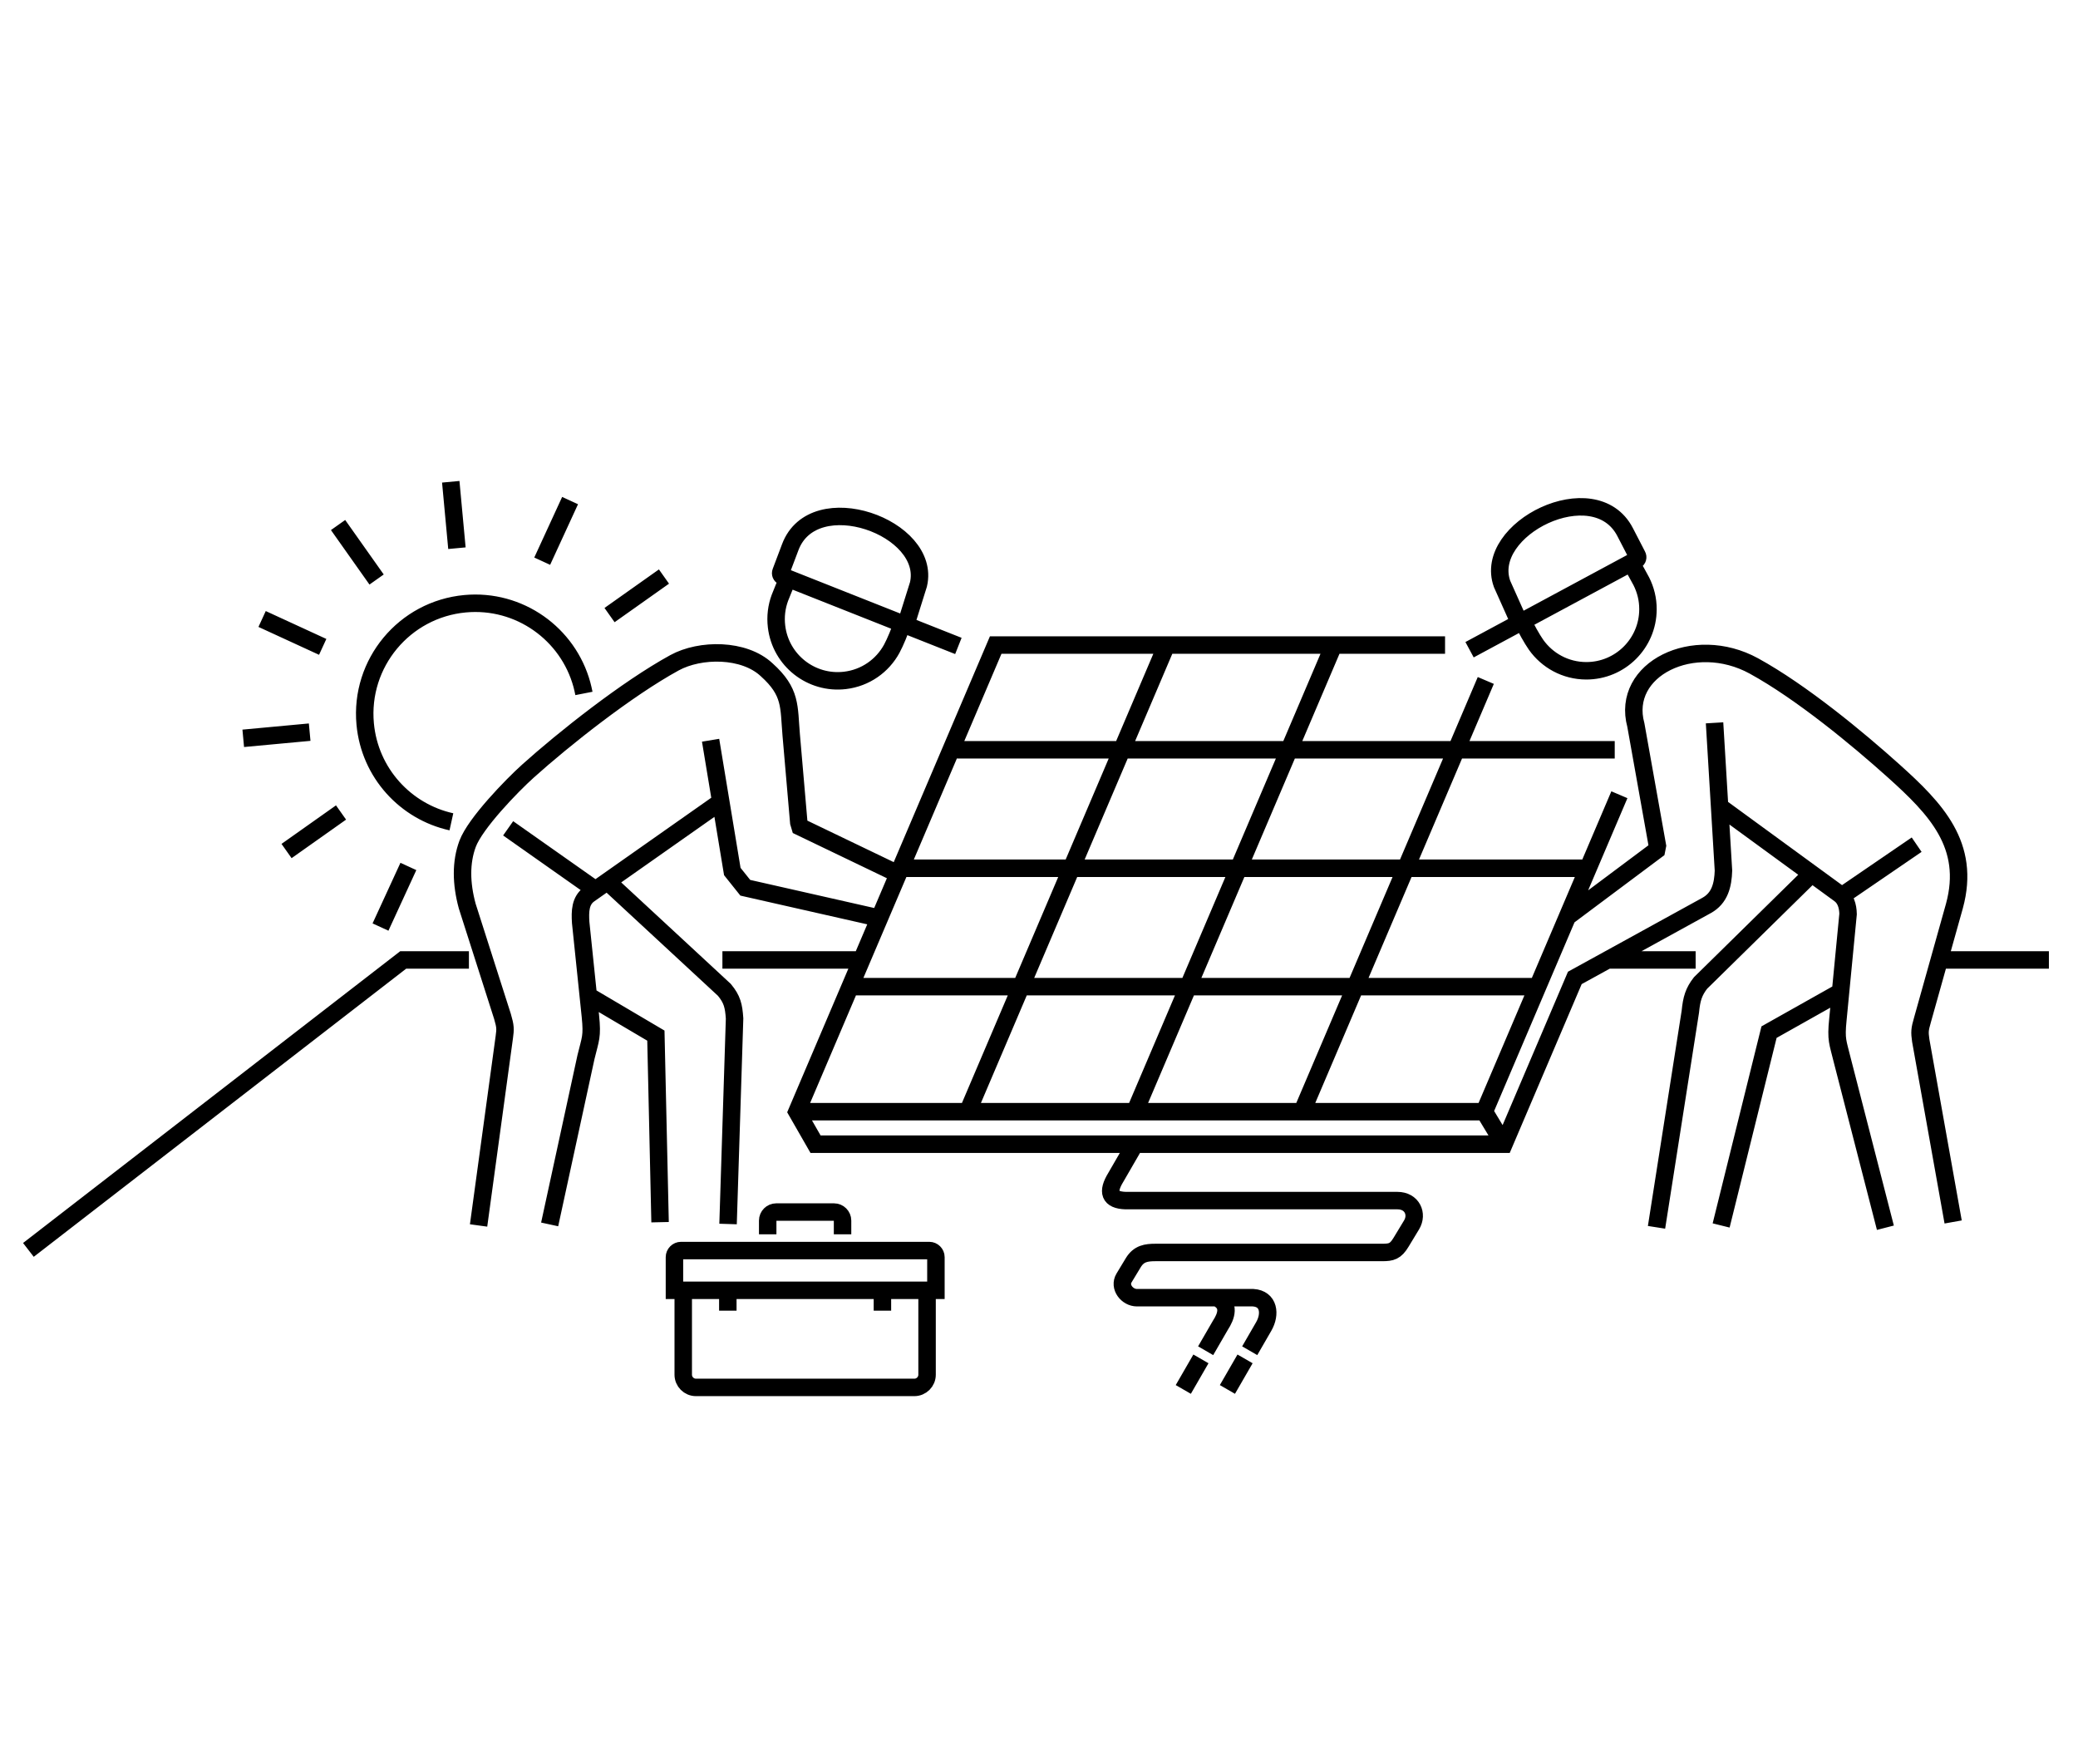 <?xml version="1.0" encoding="utf-8"?>
<!-- Generator: Adobe Illustrator 26.3.1, SVG Export Plug-In . SVG Version: 6.00 Build 0)  -->
<svg version="1.1" id="Layer_1" xmlns="http://www.w3.org/2000/svg" xmlns:xlink="http://www.w3.org/1999/xlink" x="0px" y="0px"
	 viewBox="0 0 357 303" style="enable-background:new 0 0 357 303;" xml:space="preserve">
<style type="text/css">
	.st0{display:none;}
	.st1{display:inline;}
	.st2{fill:#4398D1;}
	.st3{fill:#B2B2B2;}
	.st4{fill:#D1D1D1;}
	.st5{display:inline;fill:#FDB62F;}
	.st6{fill:none;stroke:#000000;stroke-width:8.567;stroke-linecap:round;stroke-linejoin:round;stroke-miterlimit:10;}
	.st7{fill:none;stroke:#000000;stroke-width:7;stroke-linecap:round;stroke-linejoin:round;stroke-miterlimit:10;}
	.st8{display:inline;fill:none;stroke:#000000;stroke-width:7;stroke-linecap:round;stroke-linejoin:round;stroke-miterlimit:10;}
	.st9{fill:none;stroke:#000000;stroke-width:6;stroke-linecap:round;stroke-linejoin:round;stroke-miterlimit:10;}
	.st10{fill:none;stroke:#000000;stroke-width:4;stroke-linecap:round;stroke-linejoin:round;stroke-miterlimit:10;}
	.st11{fill:none;stroke:#585453;stroke-width:4;stroke-linecap:round;stroke-linejoin:round;stroke-miterlimit:10;}
	.st12{display:inline;fill-rule:evenodd;clip-rule:evenodd;fill:none;stroke:#000000;stroke-width:3;stroke-miterlimit:2.613;}
	.st13{fill-rule:evenodd;clip-rule:evenodd;fill:none;stroke:#000000;stroke-width:3;stroke-miterlimit:2.613;}
</style>
<g class="st0">
	<g class="st1">
		<polygon class="st2" points="365.42,210.78 -37.09,210.78 26.51,51.06 301.82,51.06 		"/>
		<rect x="132.09" y="245.33" class="st3" width="64.15" height="34.55"/>
		<path class="st4" d="M228.04,314.42H100.3v-20.54c0-7.74,6.27-14.01,14.01-14.01h99.72c7.74,0,14.01,6.27,14.01,14.01V314.42z"/>
		<rect x="-37.09" y="210.78" class="st4" width="402.5" height="34.55"/>
	</g>
	<polygon class="st5" points="379.06,164.04 379.06,143.8 342.93,143.8 342.93,164.04 319.89,164.04 319.89,314.17 402.1,314.17 
		402.1,164.04 	"/>
	<path class="st1" d="M319.89,215.04H-37.09c-1.66,0-3.2-0.82-4.13-2.19s-1.12-3.11-0.51-4.65L22.31,47.38
		c0.75-1.9,2.6-3.14,4.64-3.14h277.24c2.04,0,3.88,1.25,4.64,3.14l38.74,97.29c1.02,2.56-0.23,5.46-2.79,6.48
		c-2.56,1.02-5.47-0.23-6.48-2.79L300.8,54.22H30.33l-60.06,150.84H319.9c2.76,0,4.99,2.23,4.99,4.99S322.65,215.04,319.89,215.04z"
		/>
	<path class="st1" d="M165.57,215.04c-2.75,0-4.99-2.23-4.99-4.99V49.23c0-2.75,2.24-4.99,4.99-4.99s4.99,2.24,4.99,4.99v160.83
		C170.56,212.81,168.33,215.04,165.57,215.04z"/>
	<path class="st1" d="M63.12,215.04c-0.32,0-0.65-0.03-0.98-0.1c-2.7-0.53-4.46-3.16-3.92-5.87L90.24,48.25
		c0.54-2.7,3.15-4.44,5.87-3.92c2.7,0.54,4.46,3.17,3.92,5.87L68.01,211.02C67.53,213.4,65.45,215.04,63.12,215.04z"/>
	<path class="st1" d="M268.02,215.04c-2.34,0-4.42-1.64-4.89-4.02L231.12,50.2c-0.54-2.7,1.21-5.33,3.92-5.87
		c2.72-0.53,5.33,1.22,5.87,3.92l32.02,160.83c0.54,2.7-1.21,5.33-3.92,5.87C268.67,215.01,268.34,215.04,268.02,215.04z"/>
	<path class="st1" d="M336.21,134.63H-5.06c-2.75,0-4.99-2.24-4.99-4.99c0-2.75,2.24-4.99,4.99-4.99h341.27
		c2.76,0,4.99,2.24,4.99,4.99C341.2,132.4,338.97,134.63,336.21,134.63z"/>
	<path class="st1" d="M319.89,249.83H-37.09c-2.75,0-4.99-2.23-4.99-4.99v-34.79c0-2.76,2.24-4.99,4.99-4.99h356.98
		c2.76,0,4.99,2.23,4.99,4.99s-2.23,4.99-4.99,4.99H-32.09v24.81h351.98c2.76,0,4.99,2.23,4.99,4.99S322.65,249.83,319.89,249.83z"
		/>
	<path class="st1" d="M197.87,284.63h-64.59c-2.75,0-4.99-2.23-4.99-4.99v-34.8c0-2.76,2.24-4.99,4.99-4.99h64.59
		c2.76,0,4.99,2.23,4.99,4.99v34.8C202.86,282.39,200.63,284.63,197.87,284.63z M138.26,274.65h54.61v-24.81h-54.61V274.65z"/>
	<path class="st1" d="M229.88,319.41H101.26c-2.75,0-4.99-2.23-4.99-4.99v-20.69c0-10.53,8.57-19.09,19.1-19.09h100.42
		c10.53,0,19.09,8.57,19.09,19.09v20.69C234.87,317.18,232.64,319.41,229.88,319.41z M106.25,309.43h118.64v-15.7
		c0-5.03-4.09-9.11-9.11-9.11H115.36c-5.03,0-9.12,4.09-9.12,9.11L106.25,309.43L106.25,309.43z"/>
	<path class="st1" d="M402.1,319.16h-82.21c-2.76,0-4.99-2.23-4.99-4.99V164.04c0-2.75,2.23-4.99,4.99-4.99h18.05V143.8
		c0-2.75,2.23-4.99,4.99-4.99h36.13c2.76,0,4.99,2.24,4.99,4.99v15.25h18.05c2.76,0,4.99,2.24,4.99,4.99v150.14
		C407.09,316.93,404.86,319.16,402.1,319.16z M324.88,309.18h72.23V169.03h-18.05c-2.76,0-4.99-2.24-4.99-4.99v-15.25h-26.15v15.25
		c0,2.75-2.23,4.99-4.99,4.99h-18.05L324.88,309.18L324.88,309.18z"/>
	<path class="st1" d="M351.93,268.77c-0.77,0-1.56-0.18-2.3-0.56c-2.45-1.27-3.39-4.28-2.12-6.73l14.31-27.5h-9.89
		c-1.75,0-3.36-0.91-4.26-2.4c-0.91-1.49-0.97-3.35-0.16-4.89l18.12-34.79c1.27-2.44,4.28-3.41,6.73-2.12
		c2.45,1.27,3.39,4.28,2.12,6.73L360.17,224h9.89c1.75,0,3.36,0.91,4.26,2.4c0.91,1.49,0.97,3.34,0.16,4.89l-18.12,34.8
		C355.47,267.79,353.74,268.77,351.93,268.77z"/>
	<path class="st1" d="M248.73,319.41h-18.84c-2.76,0-4.99-2.23-4.99-4.99s2.23-4.99,4.99-4.99h18.84c7.89,0,14.3-6.42,14.3-14.31
		c0-13.4,10.9-24.29,24.29-24.29h32.56c2.76,0,4.99,2.23,4.99,4.99c0,2.76-2.23,4.99-4.99,4.99h-32.56
		c-7.89,0-14.31,6.42-14.31,14.31C273.02,308.52,262.12,319.41,248.73,319.41z"/>
</g>
<g class="st0">
	<g class="st1">
		<path class="st6" d="M7.62,248.73l-12.63,7.17c-2.54,1.44-3.79,4.46-2.95,7.26c1.52,5.11,3.43,10.05,5.7,14.8
			c1.26,2.64,4.2,4.03,7.06,3.4l14.17-3.16c6.18-1.37,12.62,0.59,16.98,5.17l1.83,1.92c4.36,4.58,6,11.12,4.32,17.22l-3.86,14
			c-0.78,2.82,0.47,5.83,3.04,7.22c4.62,2.5,9.47,4.66,14.49,6.43c2.76,0.97,5.83-0.12,7.4-2.59l7.79-12.25
			c3.4-5.34,9.34-8.51,15.67-8.35l2.66,0.07c6.33,0.16,12.11,3.62,15.23,9.12l7.17,12.63c1.45,2.54,4.46,3.79,7.26,2.95
			c5.11-1.52,10.05-3.43,14.8-5.7c2.64-1.26,4.03-4.2,3.4-7.06L134,304.81c-1.38-6.18,0.59-12.62,5.17-16.98l1.92-1.83
			c4.58-4.36,11.12-6,17.22-4.32l14,3.86c2.82,0.78,5.83-0.47,7.22-3.04c2.5-4.62,4.66-9.47,6.43-14.49
			c0.97-2.76-0.12-5.83-2.59-7.4l-12.25-7.79c-5.34-3.4-8.51-9.34-8.35-15.67l0.07-2.66c0.16-6.33,3.62-12.11,9.12-15.23l12.63-7.17
			c2.54-1.45,3.79-4.46,2.95-7.26c-1.52-5.11-3.43-10.05-5.7-14.8c-1.26-2.64-4.2-4.03-7.06-3.4l-14.17,3.16
			c-6.18,1.38-12.62-0.59-16.98-5.17l-1.83-1.92c-4.36-4.59-6-11.12-4.32-17.22l3.86-14c0.78-2.82-0.47-5.83-3.04-7.22
			c-4.62-2.5-9.47-4.66-14.49-6.43c-2.76-0.97-5.83,0.12-7.4,2.59l-7.79,12.25c-3.4,5.34-9.34,8.51-15.67,8.35l-2.66-0.07
			c-6.33-0.16-12.11-3.62-15.23-9.12l-7.17-12.63c-1.44-2.54-4.46-3.79-7.26-2.95c-5.11,1.52-10.05,3.43-14.8,5.7
			c-2.64,1.26-4.03,4.2-3.4,7.06l0,0l3.16,14.17c1.38,6.18-0.59,12.62-5.17,16.98l-1.92,1.83c-4.58,4.36-11.12,6-17.22,4.32
			l-14-3.86c-2.82-0.78-5.83,0.47-7.22,3.04c-2.5,4.62-4.66,9.47-6.43,14.49c-0.97,2.76,0.12,5.83,2.59,7.4l12.25,7.79
			c5.34,3.4,8.51,9.34,8.35,15.67l-0.07,2.66C16.58,239.82,13.12,245.6,7.62,248.73z"/>
		
			<ellipse transform="matrix(0.709 -0.705 0.705 0.709 -138.886 131.419)" class="st6" cx="89.79" cy="233.99" rx="41.81" ry="41.71"/>
		<path class="st6" d="M297.94,79.36c-0.01-0.05-0.02-0.1-0.03-0.15c-1.94-8.31-0.35-17.04,4.68-23.93l3.72-5.09
			c1.86-2.54,1.65-6.04-0.5-8.33l-11.44-12.27c-2.14-2.3-5.62-2.75-8.28-1.08l-5.34,3.36c-7.23,4.55-16.07,5.52-24.23,3
			c-0.11-0.03-0.22-0.07-0.32-0.1c-8.15-2.46-14.89-8.22-18.33-16L235.32,13c-1.27-2.88-4.4-4.44-7.47-3.74l-16.35,3.78
			c-3.06,0.71-5.19,3.49-5.07,6.63l0.24,6.3c0.33,8.51-3.21,16.64-9.46,22.43c-0.07,0.07-0.14,0.13-0.22,0.2
			c-6.24,5.84-14.6,8.85-23.1,7.93l-6.27-0.68c-3.12-0.34-6.05,1.59-6.97,4.6l-4.91,16.04c-0.92,3.01,0.43,6.24,3.21,7.71l5.58,2.94
			c7.54,3.98,12.8,11.13,14.69,19.45c0.01,0.06,0.03,0.13,0.04,0.19c0.01,0.04,0.02,0.08,0.03,0.13c1.94,8.31,0.35,17.05-4.69,23.94
			l-3.72,5.09c-1.86,2.54-1.65,6.03,0.5,8.33l11.44,12.27c2.14,2.3,5.62,2.75,8.28,1.08l5.34-3.36c7.23-4.55,16.07-5.51,24.23-2.99
			c0.11,0.03,0.22,0.07,0.32,0.1c8.15,2.46,14.89,8.22,18.33,16.01l2.55,5.77c1.27,2.88,4.4,4.44,7.47,3.74l16.35-3.77
			c3.06-0.71,5.19-3.49,5.07-6.63l-0.24-6.3c-0.32-8.51,3.21-16.63,9.46-22.42c0.08-0.08,0.17-0.15,0.25-0.23
			c6.23-5.84,14.6-8.85,23.09-7.93l6.27,0.68c3.13,0.34,6.05-1.59,6.97-4.6l4.9-16.04c0.92-3.01-0.43-6.24-3.21-7.71l-5.58-2.94
			c-7.54-3.98-12.8-11.13-14.7-19.45C297.97,79.47,297.96,79.42,297.94,79.36z"/>
		
			<ellipse transform="matrix(0.104 -0.995 0.995 0.104 121.146 320.669)" class="st6" cx="238.62" cy="93.07" rx="30.15" ry="30.15"/>
	</g>
</g>
<g class="st0">
	<g class="st1">
		<path class="st7" d="M214.74,122.09c1.84-4.35,2.86-9.13,2.86-14.14s-1.02-9.8-2.86-14.14c-1.84-4.35-4.5-8.26-7.79-11.55
			s-7.2-5.95-11.55-7.79c-4.35-1.84-9.13-2.86-14.14-2.86c-5.02,0-9.8,1.02-14.14,2.86c-4.35,1.84-8.26,4.5-11.55,7.79
			s-5.95,7.2-7.79,11.55c-1.84,4.35-2.86,9.13-2.86,14.14s1.02,9.8,2.86,14.14"/>
		<line class="st7" x1="81.99" y1="109.74" x2="119.31" y2="109.74"/>
		<line class="st7" x1="110.05" y1="39.14" x2="136.37" y2="65.53"/>
		<line class="st7" x1="179.76" y1="9" x2="179.76" y2="46.39"/>
		<line class="st7" x1="250.56" y1="37.06" x2="223.77" y2="63.45"/>
		<line class="st7" x1="280.69" y1="106.8" x2="242.9" y2="106.8"/>
	</g>
	<line class="st8" x1="226.02" y1="157.39" x2="171.04" y2="157.39"/>
	<g class="st1">
		<path class="st7" d="M233.43,246.14l25.7,24.95c6.42,6.22,16.83,6.22,23.26,0l0,0c6.41-6.23,6.41-16.34,0-22.57l-54.33-52.72
			l-49.36,2.9c0,47.93-34.84,37.57-34.84,37.57v-51.75l27.12-27.13h76.63"/>
		<path class="st7" d="M220.44,278.78l23.93,23.17c6.42,6.23,16.83,6.23,23.26,0l0,0c6.42-6.23,6.42-16.34,0-22.56l-6.05-6.05"/>
		<path class="st7" d="M200.69,300.13l24.68,23.98c5.77,5.6,15.12,5.6,20.88,0l0,0c5.78-5.59,5.78-14.67,0-20.27l-5.44-5.44"/>
		<path class="st7" d="M184.12,325.32l14.16,13.49c5.78,5.59,15.13,5.59,20.9,0l0,0c5.76-5.6,5.76-14.68,0-20.27l-5.44-5.44"/>
		<path class="st7" d="M96.98,278.78c-5.38,5.38-14.08,5.38-19.45,0l0,0c-5.37-5.37-5.37-14.07,0-19.45l14.66-14.65
			c5.37-5.38,14.08-5.38,19.44,0l0,0c5.38,5.36,5.38,14.07,0,19.44L96.98,278.78z"/>
		<path class="st7" d="M113.14,304.95c-5.74,5.74-15.1,5.7-20.9-0.1l0,0c-5.79-5.79-5.84-15.16-0.1-20.9l19.62-19.61
			c5.75-5.75,15.1-5.71,20.9,0.1l0,0c5.8,5.8,5.84,15.15,0.1,20.9L113.14,304.95z"/>
		<path class="st7" d="M134.47,326.83c-5.91,5.92-15.57,5.87-21.54-0.11l0,0c-5.99-5.98-6.03-15.62-0.11-21.53l20.21-20.23
			c5.93-5.92,15.58-5.88,21.54,0.1l0,0c5.97,5.98,6.02,15.63,0.1,21.54L134.47,326.83z"/>
		<path class="st7" d="M167.36,337.18c-5.91,5.92-15.57,5.87-21.54-0.1l0,0c-5.99-5.98-6.03-15.62-0.1-21.54l10.55-10.57
			c5.93-5.92,15.58-5.87,21.55,0.1l0,0c5.98,5.97,6.03,15.62,0.1,21.55L167.36,337.18z"/>
		<line class="st7" x1="76.33" y1="255.2" x2="61.91" y2="243.48"/>
		<polygon class="st7" points="50.82,257.4 21.2,239.15 84.02,137.13 113.64,155.37 		"/>
		<polygon class="st7" points="311.86,257.4 341.49,239.15 278.66,137.13 249.05,155.37 		"/>
		<line class="st7" x1="289.51" y1="249.79" x2="298.07" y2="243.93"/>
	</g>
</g>
<g class="st0">
	<g class="st1">
		<g>
			<g>
				<polyline class="st9" points="307.26,261.95 307.26,234 78.24,234 78.24,330 307.26,330 307.26,302.05 				"/>
				<polyline class="st9" points="307.26,302.05 334,302.05 334,261.95 307.26,261.95 				"/>
			</g>
		</g>
		<rect x="104.19" y="248" class="st9" width="26.32" height="68"/>
		<rect x="152.06" y="248" class="st9" width="26.32" height="68"/>
		<rect x="199.93" y="248" class="st9" width="26.32" height="68"/>
	</g>
	<g class="st1">
		<g>
			<polyline class="st10" points="3.74,274.54 16.55,274.54 16.55,296.43 			"/>
			<polyline class="st10" points="39.44,274.54 26.63,274.54 26.63,285.48 39.44,285.48 39.44,296.43 26.63,296.43 			"/>
			<line class="st10" x1="66.81" y1="273.94" x2="51.25" y2="296.43"/>
		</g>
		<circle class="st10" cx="66.81" cy="296.43" r="0.43"/>
		<circle class="st10" cx="51.25" cy="273.94" r="0.43"/>
	</g>
	<g class="st1">
		<path class="st9" d="M105.24,152.31c-11.58-6.4-18.38-19.65-15.95-33.41c3.06-17.31,19.58-28.85,36.88-25.79
			c14.79,2.62,25.38,15.07,26.23,29.43"/>
		<line class="st9" x1="206.43" y1="66.32" x2="174.48" y2="88.66"/>
		<line class="st9" x1="140.2" y1="22.67" x2="133.4" y2="61.07"/>
		<line class="st9" x1="62.5" y1="38.65" x2="84.85" y2="70.6"/>
		<line class="st9" x1="18.85" y1="104.88" x2="57.25" y2="111.67"/>
		<line class="st9" x1="34.83" y1="182.58" x2="66.78" y2="160.23"/>
	</g>
	<g class="st1">
		<line class="st9" x1="161.96" y1="124.45" x2="120.94" y2="205.54"/>
		<line class="st9" x1="203.3" y1="124.45" x2="162.27" y2="205.54"/>
		<line class="st9" x1="244.64" y1="124.45" x2="203.61" y2="205.54"/>
		<polygon class="st9" points="244.94,205.54 285.97,124.45 120.63,124.45 79.6,205.54 		"/>
		<line class="st9" x1="327" y1="205.54" x2="285.97" y2="124.45"/>
		<line class="st9" x1="100.11" y1="165" x2="265.46" y2="165"/>
	</g>
</g>
<g class="st0">
	<g class="st1">
		<g>
			<polyline class="st11" points="169.87,134.75 161.95,145.79 172.62,145.82 164.96,156.83 			"/>
		</g>
	</g>
	<g class="st1">
		<circle class="st11" cx="123.19" cy="113.41" r="9"/>
		<line class="st11" x1="123.4" y1="85.51" x2="123.33" y2="93.35"/>
		<line class="st11" x1="143.07" y1="93.83" x2="137.48" y2="99.33"/>
		<line class="st11" x1="151.09" y1="113.62" x2="143.25" y2="113.55"/>
		<line class="st11" x1="122.98" y1="141.31" x2="123.05" y2="133.47"/>
		<line class="st11" x1="103.31" y1="132.99" x2="108.9" y2="127.49"/>
		<line class="st11" x1="95.29" y1="113.2" x2="103.13" y2="113.27"/>
		<line class="st11" x1="103.61" y1="93.53" x2="109.11" y2="99.13"/>
	</g>
	<g class="st1">
		<g>
			<path class="st11" d="M201.01,170.84c0,3.6-2.92,6.53-6.53,6.53h-54.39c-3.6,0-6.53-2.92-6.53-6.53v-40.25
				c0-3.61,2.92-6.53,6.53-6.53h54.39c3.6,0,6.53,2.92,6.53,6.53V170.84z"/>
			<line class="st11" x1="133.83" y1="167.58" x2="200.73" y2="167.58"/>
			<g>
				<path class="st11" d="M177.53,189.11c-3.88-2.99-5.81-6.92-5.81-10.84"/>
				<path class="st11" d="M157.03,189.11c3.88-2.99,5.81-6.92,5.81-10.84"/>
			</g>
		</g>
		<line class="st11" x1="153.41" y1="189.34" x2="181.15" y2="189.34"/>
	</g>
</g>
<g class="st0">
	<g class="st1">
		
			<ellipse transform="matrix(0.897 -0.443 0.443 0.897 2.453 82.509)" class="st6" cx="178.03" cy="36" rx="24.03" ry="24.03"/>
		
			<ellipse transform="matrix(0.501 -0.865 0.865 0.501 97.954 284.945)" class="st6" cx="296.23" cy="57.47" rx="24.47" ry="24.47"/>
		<path class="st6" d="M264.11,192.98l-2.01,21.32l-24.86,2.65c-11.44,1.11-19.25,6.87-22.01,16.76
			c-5.98,21.45-11.93,63.84-17.3,84.36c-2.43,9.29,6.35,9.07,15.96,9.07l0,0c6.62,0,12.41-4.43,14.15-10.81l17.86-67.65h44.63
			c9.72,0,16.83-7.6,18.59-17.16l8.58-113.99c0.71-9.06-6.75-16.65-15.82-16.11l-7.97,0.44c-9,0.5-16.45,7.14-18.01,16.01
			c-0.25,1.41-0.53,2.82-0.82,4.18c-1.58,7.37-5.86,13.89-12,18.26c-0.09,0.06-0.18,0.13-0.27,0.19c-5.8,4.11-12.52,6.73-19.56,7.71
			c-7.78,1.09-18.02,2.52-23.05,3.24c-8.72,1.25-17.3,6.56-17.3,16.3c0,0,0,7.79,6.81,7.79"/>
		<path class="st6" d="M234.52,126.65c-2.32-18.56-3.58-34.49-16.68-39.56c-9.26-3.59-21.87-4.91-38.73-4.85
			c-16.84,0.06-29.4,1.57-38.66,5.12c-14.38,5.52-16.82,20.81-18.68,39.78"/>
		<path class="st6" d="M173.23,166.49"/>
		
			<ellipse transform="matrix(0.096 -0.995 0.995 0.096 -3.432 111.17)" class="st6" cx="59.5" cy="57.47" rx="24.47" ry="24.47"/>
		<path class="st6" d="M90.96,192.98l2.01,21.32l24.86,2.65c11.44,1.11,19.25,6.87,22.01,16.76c5.98,21.45,11.93,63.84,17.3,84.36
			c2.43,9.29-6.35,9.07-15.96,9.07l0,0c-6.62,0-12.41-4.43-14.15-10.81l-18.52-67.65H64.55c-9.72,0-16.83-7.6-18.59-17.16
			l-8.58-113.99c-0.71-9.06,6.75-16.65,15.82-16.11l7.97,0.44c9,0.5,16.45,7.14,18.01,16.01c0.25,1.41,0.53,2.82,0.82,4.18
			c1.58,7.37,5.86,13.89,12,18.26c0.09,0.06,0.18,0.13,0.27,0.19c5.8,4.11,12.52,6.73,19.56,7.71c7.78,1.09,18.02,2.52,23.05,3.24
			c8.72,1.25,17.3,6.56,17.3,16.3c0,0,0,7.79-6.81,7.79"/>
		<polyline class="st6" points="340.32,145.62 330.87,248.57 329.9,327.17 		"/>
		<line class="st6" x1="285.23" y1="248.67" x2="330.87" y2="248.67"/>
		<polyline class="st6" points="15.97,145.62 25.42,248.57 26.4,327.17 		"/>
		<line class="st6" x1="71.06" y1="248.67" x2="25.42" y2="248.67"/>
		<path class="st6" d="M279.9,166.49l-7.17,4.52c-4.69,2.96-10.13,4.53-15.67,4.53H98.01c-5.55,0-10.98-1.57-15.67-4.53l-7.17-4.52"
			/>
		<line class="st6" x1="153.81" y1="131.11" x2="155.55" y2="115.12"/>
		<line class="st6" x1="204.3" y1="131.11" x2="202.56" y2="115.12"/>
	</g>
</g>
<g class="st0">
	<g class="st1">
		<circle class="st10" cx="36.19" cy="59.41" r="9"/>
		<line class="st10" x1="36.4" y1="31.51" x2="36.33" y2="39.35"/>
		<line class="st10" x1="56.07" y1="39.83" x2="50.48" y2="45.33"/>
		<line class="st10" x1="64.09" y1="59.62" x2="56.25" y2="59.55"/>
		<line class="st10" x1="35.98" y1="87.31" x2="36.05" y2="79.47"/>
		<line class="st10" x1="16.31" y1="78.99" x2="21.9" y2="73.49"/>
		<line class="st10" x1="8.29" y1="59.2" x2="16.13" y2="59.27"/>
		<line class="st10" x1="16.61" y1="39.53" x2="22.11" y2="45.13"/>
	</g>
	<path class="st12" d="M135.4,89.61l-5.14,2.69 M148.34,87.82c0.79-0.4-0.86-3.36-1.68-3.31l-1.61,0.12
		c-5.76-7.53-17.56-0.67-14.78,7.68c0.06,0.23-0.43,0.32-0.22,0.7l1.62,2.96c0.09,0.19,0.33,0.26,0.51,0.17
		C137.57,93.37,142.95,90.59,148.34,87.82L148.34,87.82L148.34,87.82z M146.29,90.2c1.44,2.21,1.51,5.15-0.06,7.47
		c-2.09,3.08-7.22,3.24-9.35,1.8c-2.13-1.45-2.03-1.91-2.5-3.14 M170.8,121.83l-11.69-0.53l-4.14-11.34
		c-0.99-2.19-2.53-3.6-4.92-4.08l-19.38-3.34l-5.94-6.7l-2.04-15.76 M154.5,178.12l-0.19-25.22l-3.94-15.83l-0.5-21.17l0.2,0.02
		l3.36,9.65c0.36,0.81,0.98,1.33,1.9,1.5l14.8,0.47 M135.01,178.12l3.14-24.14l0.66-11.88c0.54,0,0.5,0,1.04,0l5.42,11.63
		l2.64,24.39 M117.24,80.12l0.69,17.75c0.18,1.92,0.66,2.69,1.52,3.83l9.37,10.8l0.27,0.67l-0.07,22.64l0.47,18.78l-0.88,23.54
		 M127.28,84.69L111.9,69.31h81.61L256,131.8h-81.61l-5-5.01 M132.3,69.31l8.5,8.5 M152.55,89.55l42.25,42.24 M152.71,69.31
		l62.49,62.49 M173.11,69.31l62.49,62.49 M151.7,84.73h57.24 M153.1,100.16h71.26 M162.74,115.58h77.05 M262.05,87.63l-6.04-0.6
		 M246.46,91.98c-0.49,2.59,0.58,5.34,2.92,6.88c3.11,2.04,7.28,1.18,9.33-1.93c0.78-1.19,1.14-2.54,1.11-3.86 M243.66,90.56
		c-0.89-0.07-0.5-3.44,0.28-3.7l1.53-0.51c2.44-9.16,15.96-7.36,16.6,1.42c0.03,0.23,0.51,0.13,0.47,0.56l-0.36,3.35
		c-0.02,0.21-0.2,0.37-0.41,0.35C255.73,91.56,249.69,91.05,243.66,90.56L243.66,90.56L243.66,90.56z M261.84,113.72l1.11,9.41
		l-0.04,0.06l-10.87,4.63 M266.68,177.98l-2.33-22.37l-1.66-19.56l0.05-6.54 M214.04,89.84l6.92,0.6l10.18,8.5L242,102l19.62,4.2
		c3.93,0.89,5.58,2.01,6.36,5.76l1.12,9.18c0.23,2.31,0.6,6.04-2.2,7.01l-10.14,3.71l-1.11-0.01 M243.29,131.48
		c-0.03,1.75-0.07,3.43-0.12,5.01l-5.63,17.63l1.88,23.92 M230.55,106.35l12.58,4.69l0.37,0.6c-0.02,2.54-0.04,5.32-0.07,8.19
		 M259.84,178.04l-3.63-21.95l-3.56-14.19l-0.45-0.06l-6.78,14.35l0.57,21.84 M124.04,122.02H71.89L8.25,195.18h15.32v84.37
		 M148.03,195.18v84.37 M243.22,268.77h24.09 M239.27,254.02h24.09 M235.31,239.27h24.09 M231.36,224.53h24.09 M227.41,209.78h24.09
		 M223.46,195.03h24.09 M244.9,185.15l25.21,94.09 M240.22,185.15l25.21,94.09 M220.81,185.15l25.21,94.09 M216.13,185.15
		l25.21,94.09 M23.57,195.18l55.98-64.36 M349.03,195.18H137.01l-65.11-73.16 M66.02,279.55v-73.05h39.33v73.05 M273.9,122.02h10.02
		l65.12,73.16 M333.97,195.18v84.37 M271.71,206.49h39.33v39.33h-39.33V206.49L271.71,206.49z M171.74,206.49h39.33v39.33h-39.33
		V206.49L171.74,206.49z M167.61,250.06h48.37 M268.29,250.06h48.37 M78.14,217.03h15.11v19.47H78.14V217.03L78.14,217.03z
		 M66.02,243.02h7.3 M205.96,210.06v30.65h-31.24 M305.92,210.06v30.65h-31.24 M22.39,268.77h43.63 M105.35,268.77h43.63
		 M148.03,268.77h85.96 M270.31,268.77h64.37 M6.28,279.55H351"/>
</g>
<path class="st13" d="M77.55,141.17c-7.85-1.73-14.03-8.37-14.81-16.8c-0.97-10.44,6.72-19.69,17.16-20.66
	c9.32-0.86,17.69,5.17,20.07,13.9c0.13,0.49,0.25,1,0.35,1.51 M78.5,94.17l-1.06-11.41 M93.15,96.4l4.79-10.41 M104.72,105.66
	l9.35-6.62 M70.16,148.84l-4.79,10.41 M58.59,139.57l-9.36,6.62 M53.2,125.77l-11.41,1.06 M55.44,111.12l-10.41-4.79 M64.7,99.55
	l-6.62-9.36 M214.7,232.03l2.41-4.17c1.23-2.13,0.9-4.76-1.81-4.94h-19.97c-1.69,0-3.15-1.86-2.22-3.39l1.59-2.63
	c0.95-1.57,2.24-1.75,3.82-1.75h38.94c1.59,0,2.29-0.18,3.24-1.75l1.81-2.99c1.12-1.86,0.09-4.17-2.43-4.17h-46.7
	c-2.78-0.09-3.22-1.49-1.68-4l2.84-4.91 M207.13,232.03l2.54-4.39c0.97-1.49,1.79-3.57-0.63-4.72 M203.29,238.68l3.03-5.25
	 M210.87,238.68l3.03-5.25 M155.58,107.43l2.21-7.04c2.31-9.79-17.99-17.08-22.02-6.41l-1.61,4.26c-0.12,0.3,0.02,0.65,0.32,0.77
	l30.17,11.95 M154.95,107.23c-0.3,1.08-1.16,3.13-1.74,4.2c-1.58,2.91-4.5,5.03-8.04,5.45c-5.8,0.69-11.07-3.45-11.76-9.25
	c-0.21-1.72,0.01-3.4,0.57-4.92c0.16-0.44,1.18-2.93,1.4-3.35 M103.93,151.04l20.52,19c1.34,1.62,1.6,2.73,1.75,4.91l-1.12,35.31
	 M113.4,209.95l-0.72-32.05l-11.83-6.98 M123.56,137.91l-22.37,15.73c-1.51,1.09-1.55,2.93-1.43,4.82l1.67,16.1
	c0.36,3.55,0.02,3.82-0.76,7.03l-6.24,28.74 M150.65,157.62l-22.61-5.12l-2.23-2.79l-3.73-22.55 M82.22,210.51l4.42-32.35
	c0.19-1.41,0.2-1.81-0.31-3.55l-6.06-18.96c-1.06-3.89-1.11-7.53,0.06-10.69c1.32-3.54,7.62-10.03,10.37-12.5
	c6.12-5.5,16.98-14.12,25.18-18.61c4.43-2.42,11.93-2.45,15.83,1.2c4.26,3.83,3.8,6.28,4.22,11.2l1.3,15.04l0.22,0.74l16.92,8.13
	 M102.31,152.86l-15.01-10.57 M117.38,221.65h41.89v14.5c0,1.2-0.98,2.18-2.18,2.18h-37.53c-1.2,0-2.18-0.98-2.18-2.18V221.65
	L117.38,221.65z M160.79,221.65v-5.7c0-0.62-0.52-1.13-1.13-1.13h-42.66c-0.62,0-1.13,0.52-1.13,1.13v5.7H160.79L160.79,221.65z
	 M144.75,212.03v-2.36c0-0.8-0.66-1.46-1.46-1.46h-9.94c-0.8,0-1.46,0.66-1.46,1.46v2.36 M125.04,221.65v3.5 M151.6,221.65v3.5
	 M333.21,164.9H352 M276.45,164.9h14.86 M124.11,164.9h23.58 M4.88,214.71l64.39-49.81h11.29 M248.26,110.81h-77.2l-34.15,80.16
	l3.2,5.58h118.27l12.39-29.07 M255.01,190.97l3.37,5.58 M136.91,190.97h118.1l23.2-54.45 M277.41,128.8H164.42 M272.66,149.15
	H154.78 M264.17,169.49h-118.1 M255.26,116.89l-31.67,74.32 M229.13,110.81l-34.26,80.4 M200.41,110.81l-34.26,80.4 M316.03,154.16
	l13.25-9.06 M261.07,107.05l-3.01-6.73c-3.43-9.46,15.88-19.06,21.13-8.93l2.09,4.04c0.16,0.29,0.06,0.65-0.23,0.8l-28.58,15.38
	 M261.67,106.78c0.43,1.03,1.52,2.97,2.22,3.97c1.91,2.7,5.05,4.47,8.62,4.48c5.84,0.01,10.59-4.71,10.61-10.55
	c0.01-1.74-0.41-3.37-1.14-4.82c-0.21-0.42-1.52-2.78-1.78-3.16 M295.69,210.51l8.23-33.21l12.41-6.98 M311.05,150.29l-18.9,18.57
	c-1.17,1.51-1.53,2.69-1.75,4.92l-5.81,37.05 M295.06,138.28l20.96,15.3c1.06,0.75,1.45,2.04,1.48,3.43l-1.75,18.12
	c-0.36,3.55-0.02,3.82,0.76,7.03l7.4,28.74 M335.55,209.91l-5.57-31.19c-0.19-1.41-0.2-1.81,0.31-3.55l5.48-19.54
	c2.85-10.45-3.21-16.7-10.43-23.19c-6.12-5.5-15.82-13.54-24.02-18.04c-10.32-5.65-22.9,0.55-20.28,10.15l3.7,20.73l-0.15,0.76
	l-15.31,11.44 M270.15,168.21l23.04-12.67c2.28-1.25,2.82-3.52,2.9-5.99l-1.53-25.38"/>
</svg>
